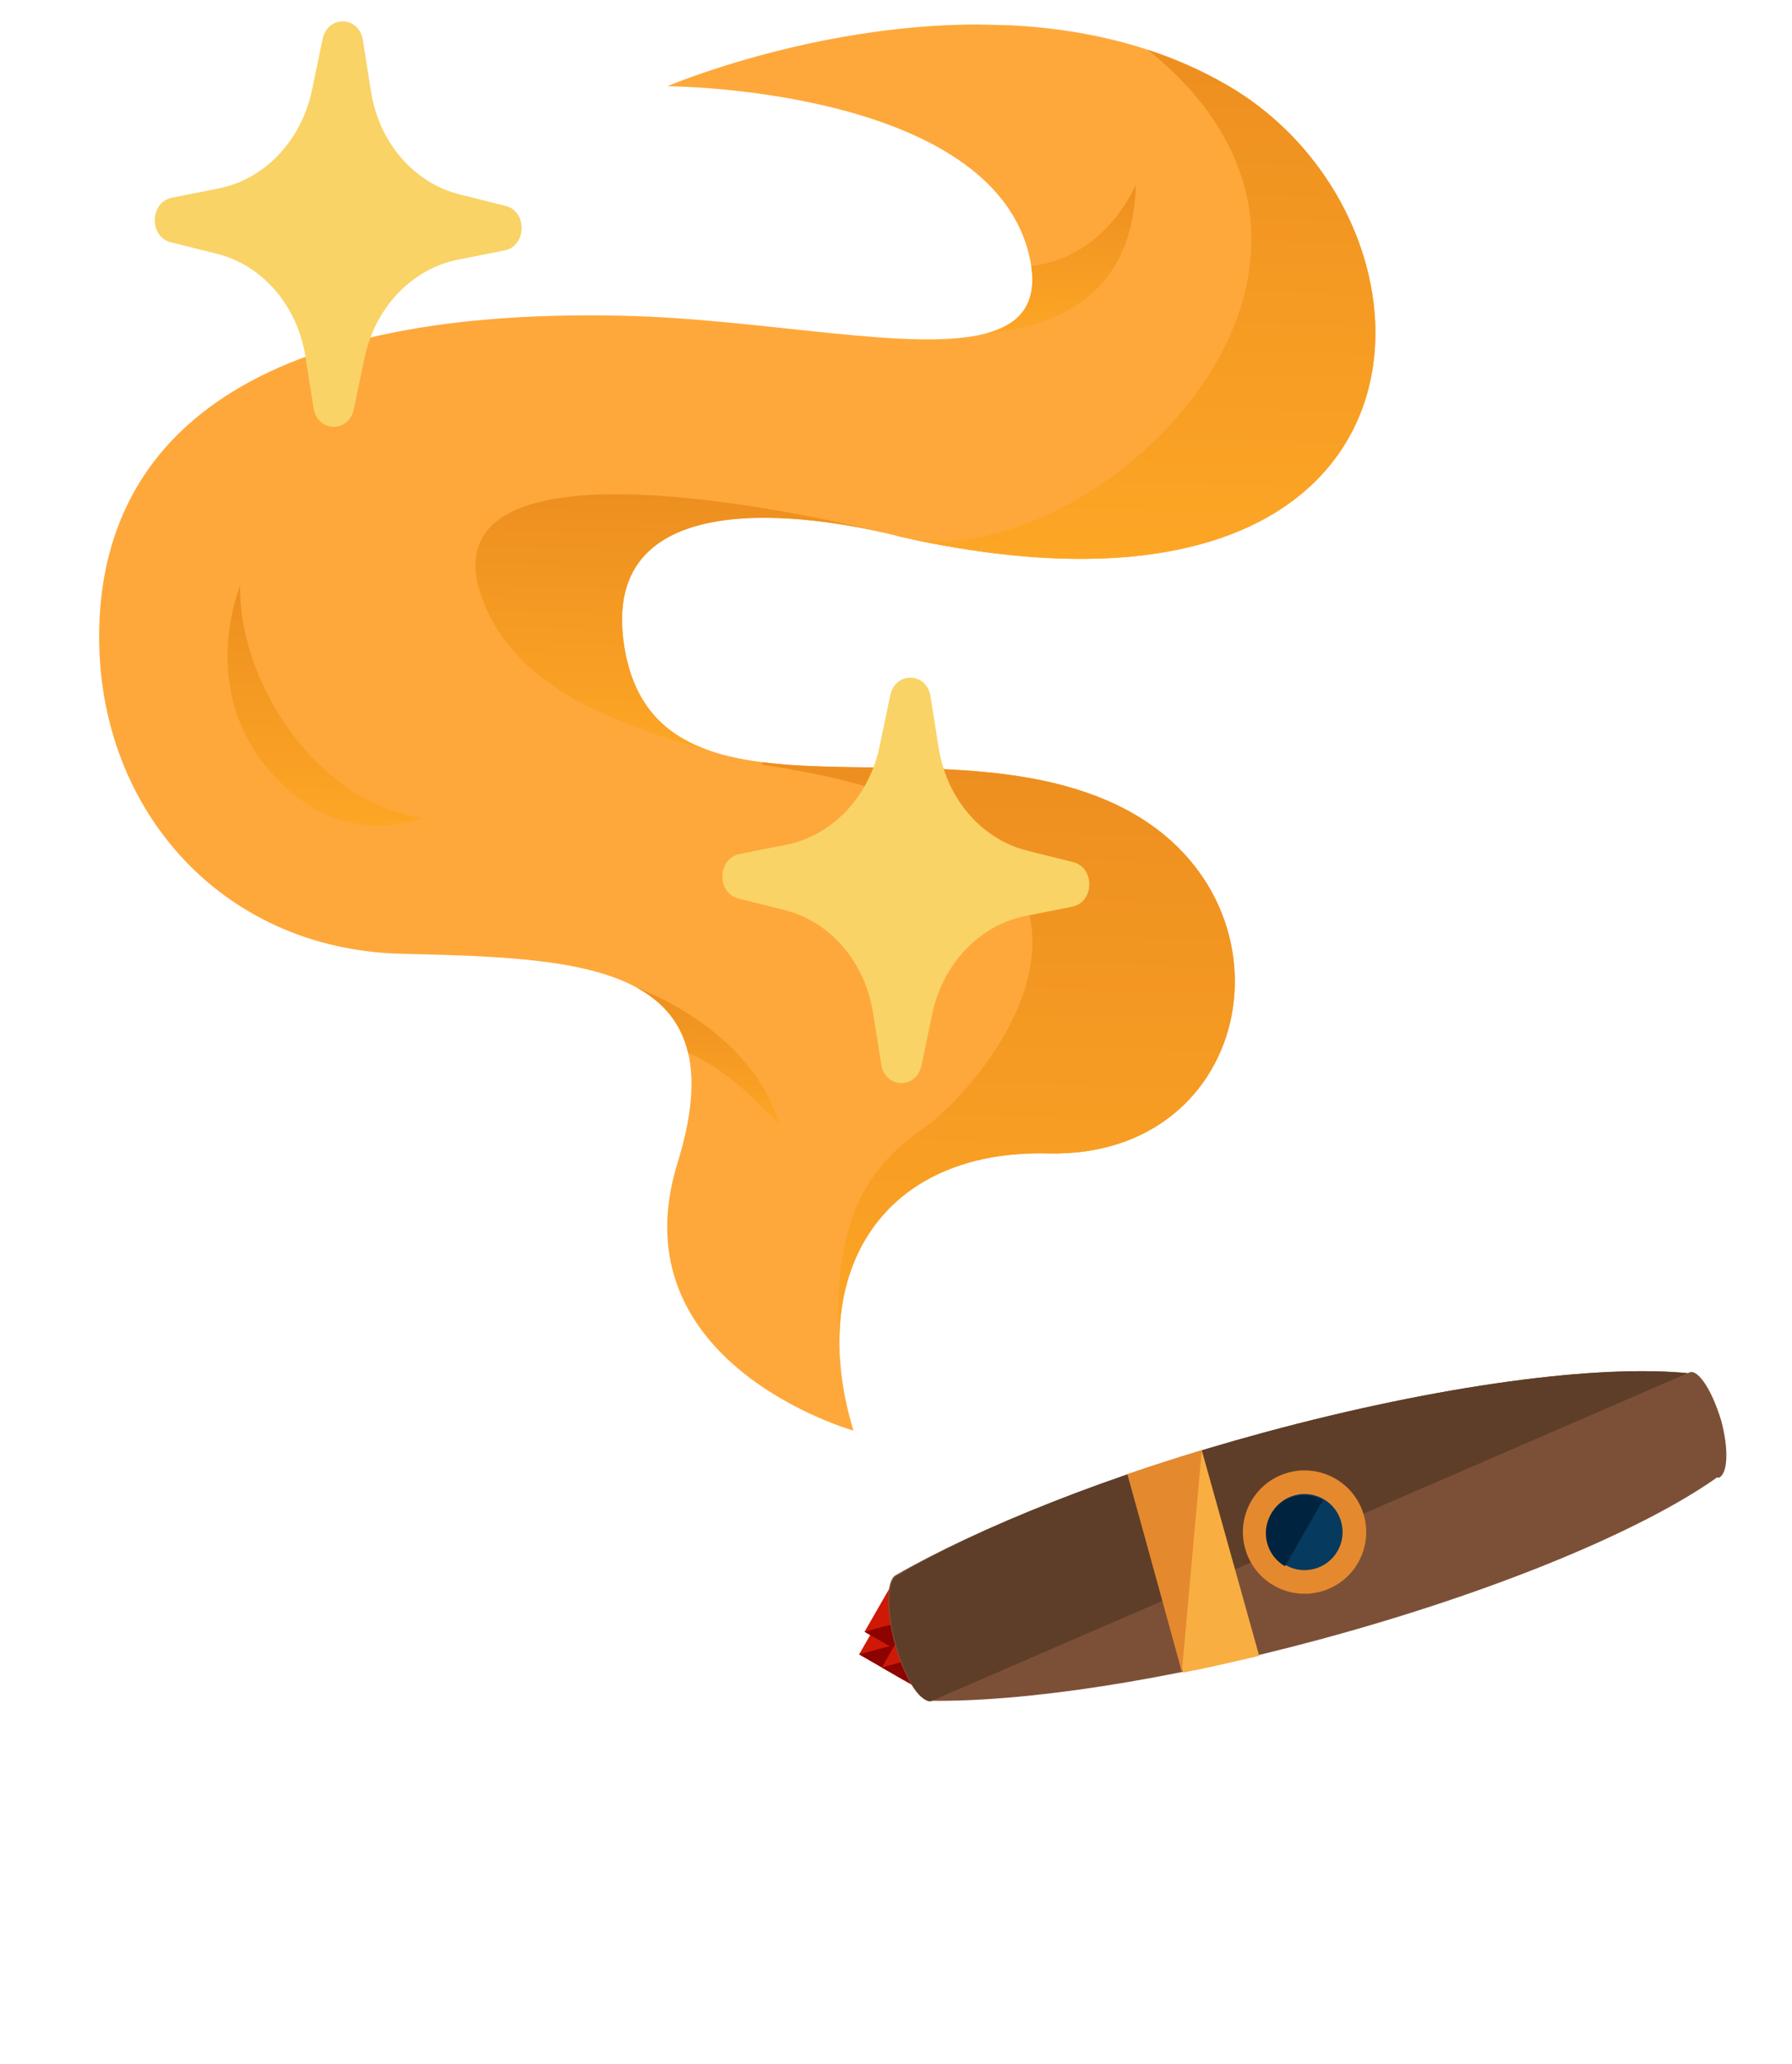 <svg width="582" height="670" viewBox="0 0 582 670" fill="none" xmlns="http://www.w3.org/2000/svg">
<g clip-path="url(#clip0)">
<path d="M32.229 203.763C30.819 261.419 71.138 308.159 130.335 309.607C160.956 310.356 189.311 311.05 206.755 320.571C215.281 325.21 221.208 331.963 223.504 341.862C225.602 350.867 224.709 362.464 220.061 377.446C199.852 442.598 277.166 464.389 277.166 464.389C274.983 457.129 273.606 450.132 272.999 443.452C272.904 442.515 272.833 441.598 272.779 440.681C272.779 440.662 272.78 440.643 272.772 440.624C270.378 400.849 295.632 373.332 340.291 374.425C408.545 376.094 423.566 290.917 363.359 261.599C327.695 244.22 281.53 251.727 247.688 247.432C244.06 246.978 240.58 246.379 237.265 245.607C237.189 245.596 237.114 245.584 237.046 245.564C235.473 245.188 233.943 244.778 232.456 244.32C216.994 239.567 205.977 229.904 202.759 209.925C193.915 154.972 266.802 168.215 287.4 173C287.475 173.01 287.543 173.031 287.601 173.051C289.554 173.501 291.016 173.882 291.866 174.109C291.916 174.129 291.975 174.139 292.026 174.15C292.177 174.182 292.312 174.222 292.412 174.253C292.614 174.305 292.723 174.336 292.723 174.336C293.22 174.451 293.708 174.557 294.214 174.662C473.676 213.777 475.243 72.253 398.696 27.729C390.328 22.861 381.612 19.058 372.74 16.149C300.247 -7.664 216.764 27.981 216.764 27.981C216.764 27.981 322.585 28.382 334.461 83.849C334.643 84.713 334.801 85.548 334.925 86.356C336.8 98.955 331.032 105.394 320.191 108.251C296.506 114.494 248.583 103.63 203.094 102.517C76.244 99.414 33.639 146.108 32.229 203.763Z" fill="#FEA83B"/>
<path d="M155.031 189.228C162.981 219.156 191.469 233.06 232.453 244.316C216.992 239.563 205.974 229.899 202.756 209.921C193.912 154.968 266.799 168.21 287.397 172.995C260.917 166.552 144.958 140.927 155.031 189.228Z" fill="url(#paint0_linear)"/>
<path d="M272.769 440.62C270.374 400.845 295.628 373.328 340.288 374.42C408.541 376.09 423.563 290.912 363.356 261.595C327.692 244.215 281.527 251.723 247.684 247.427L247.512 248.227C390.848 269.222 320.279 352.171 300.052 366.164C280.255 379.86 269.678 397.809 272.769 440.62Z" fill="url(#paint1_linear)"/>
<path d="M294.209 174.658C473.673 213.772 475.24 72.249 398.693 27.725C390.325 22.856 381.609 19.053 372.736 16.144C460.967 87.023 354.811 186.814 294.209 174.658Z" fill="url(#paint2_linear)"/>
<path d="M70.462 82.388L55.446 78.637C48.358 76.866 48.633 65.614 55.8 64.192L70.981 61.18C85.942 58.212 97.884 45.65 101.303 29.288L104.773 12.684C106.411 4.846 116.598 5.095 117.85 13.004L120.503 29.758C123.117 46.267 134.432 59.397 149.23 63.094L164.246 66.845C171.334 68.616 171.059 79.869 163.892 81.29L148.711 84.303C133.75 87.27 121.808 99.832 118.389 116.194L114.919 132.798C113.281 140.636 103.094 140.387 101.842 132.478L99.189 115.724C96.574 99.215 85.26 86.085 70.462 82.388Z" fill="#F9D366"/>
<path d="M254.82 295.422L239.804 291.671C232.715 289.9 232.99 278.647 240.157 277.226L255.339 274.213C270.299 271.245 282.242 258.684 285.661 242.322L289.13 225.718C290.768 217.88 300.955 218.129 302.207 226.038L304.861 242.792C307.475 259.301 318.79 272.431 333.587 276.127L348.603 279.878C355.692 281.65 355.417 292.902 348.25 294.324L333.068 297.336C318.108 300.304 306.165 312.866 302.746 329.228L299.277 345.831C297.639 353.67 287.452 353.421 286.2 345.512L283.546 328.758C280.931 312.248 269.618 299.119 254.82 295.422Z" fill="#F9D366"/>
<path d="M237.262 245.603C237.186 245.592 237.111 245.58 237.043 245.56C237.111 245.57 237.187 245.591 237.254 245.611L237.262 245.603Z" fill="#9F74E2"/>
<path d="M320.19 108.251C358.505 104.449 368.347 82.276 368.895 59.865C368.895 59.865 359.414 83.552 334.925 86.356C336.799 98.955 331.032 105.394 320.19 108.251Z" fill="url(#paint3_linear)"/>
<path d="M206.755 320.563L206.755 320.572C215.281 325.21 221.208 331.964 223.504 341.862C238.912 348.128 253.109 365.487 253.109 365.487C246.916 341.969 223.134 326.927 206.755 320.563Z" fill="url(#paint4_linear)"/>
<path d="M137.089 265.435C100.84 259.875 77.299 219.106 78.007 190.148C78.007 190.148 64.088 222.99 87.538 250.203C110.988 277.416 137.089 265.435 137.089 265.435Z" fill="url(#paint5_linear)"/>
</g>
<path d="M279.023 537.028L287.514 522.254L302.288 530.745L293.798 545.519L279.023 537.028Z" fill="#CE1906"/>
<path d="M279.023 537.028L293.798 545.519L302.288 530.745" fill="#8C0300"/>
<path d="M280.785 529.688L289.276 514.914L304.05 523.405L295.559 538.179L280.785 529.688Z" fill="#CE1906"/>
<path d="M280.785 529.688L295.559 538.179L304.05 523.405" fill="#8C0300"/>
<path d="M286.411 541.274L294.901 526.5L309.675 534.991L301.185 549.765L286.411 541.274Z" fill="#CE1906"/>
<path d="M286.411 541.274L301.185 549.765L309.675 534.991" fill="#8C0300"/>
<path d="M428.729 532.166C378.71 545.676 332.511 552.537 301.813 552.091C298.378 552.083 293.483 544.356 290.499 533.305C287.671 522.836 287.854 513.114 290.817 511.378C317.274 496.12 360.276 478.577 410.877 464.911C467.875 449.517 519.41 442.774 548.623 445.805L548.835 445.436C551.743 444.651 556.112 451.583 558.995 461.102C561.508 470.407 561.224 478.597 558.103 479.752L557.734 479.539C533.65 496.653 485.728 516.772 428.729 532.166Z" fill="#7C5037"/>
<path d="M302.182 552.303C298.747 552.295 293.695 543.987 290.868 533.518C288.04 523.048 288.223 513.326 291.186 511.59C317.274 496.12 360.275 478.577 410.876 464.911C467.875 449.516 519.41 442.774 548.623 445.805L548.835 445.436" fill="#5E3E29"/>
<path d="M408.954 537.507C400.442 539.494 391.93 541.481 384.212 542.942L366.194 478.539C374.18 475.758 381.953 473.347 390.308 470.778L408.954 537.507Z" fill="#F9AE41"/>
<path d="M383.843 542.729L366.194 478.539C374.18 475.758 381.953 473.346 390.308 470.778" fill="#E5892E"/>
<path d="M441.049 507.309C435.539 516.896 423.3 520.202 413.713 514.692C404.126 509.182 400.82 496.943 406.33 487.356C411.84 477.768 424.079 474.463 433.666 479.973C443.254 485.483 446.559 497.721 441.049 507.309Z" fill="#E5892E"/>
<path d="M434.4 503.489C431.001 509.404 423.449 511.444 417.533 508.044C411.618 504.644 409.578 497.093 412.978 491.177C416.378 485.261 423.929 483.222 429.845 486.622C435.761 490.021 437.8 497.573 434.4 503.489Z" fill="#063A5E"/>
<path d="M429.633 486.991C423.723 483.594 416.162 485.637 412.766 491.546C409.369 497.456 411.411 505.017 417.321 508.413" fill="#00233F"/>
<defs>
<linearGradient id="paint0_linear" x1="221.327" y1="160.902" x2="219.294" y2="243.994" gradientUnits="userSpaceOnUse">
<stop stop-color="#ED8F20"/>
<stop offset="1" stop-color="#FDA625"/>
</linearGradient>
<linearGradient id="paint1_linear" x1="325.121" y1="249.322" x2="320.413" y2="441.785" gradientUnits="userSpaceOnUse">
<stop stop-color="#ED8F20"/>
<stop offset="1" stop-color="#FDA625"/>
</linearGradient>
<linearGradient id="paint2_linear" x1="373.525" y1="16.163" x2="369.47" y2="181.928" gradientUnits="userSpaceOnUse">
<stop stop-color="#ED8F20"/>
<stop offset="1" stop-color="#FDA625"/>
</linearGradient>
<linearGradient id="paint3_linear" x1="345.149" y1="59.284" x2="343.937" y2="108.832" gradientUnits="userSpaceOnUse">
<stop stop-color="#ED8F20"/>
<stop offset="1" stop-color="#FDA625"/>
</linearGradient>
<linearGradient id="paint4_linear" x1="230.468" y1="321.143" x2="229.397" y2="364.907" gradientUnits="userSpaceOnUse">
<stop stop-color="#ED8F20"/>
<stop offset="1" stop-color="#FDA625"/>
</linearGradient>
<linearGradient id="paint5_linear" x1="106.672" y1="190.849" x2="104.793" y2="267.632" gradientUnits="userSpaceOnUse">
<stop stop-color="#ED8F20"/>
<stop offset="1" stop-color="#FDA625"/>
</linearGradient>
<clipPath id="clip0">
<rect width="448.733" height="457.357" transform="matrix(-1 -0.024 -0.024 1 460.698 11.385)" fill="white"/>
</clipPath>
</defs>
</svg>
